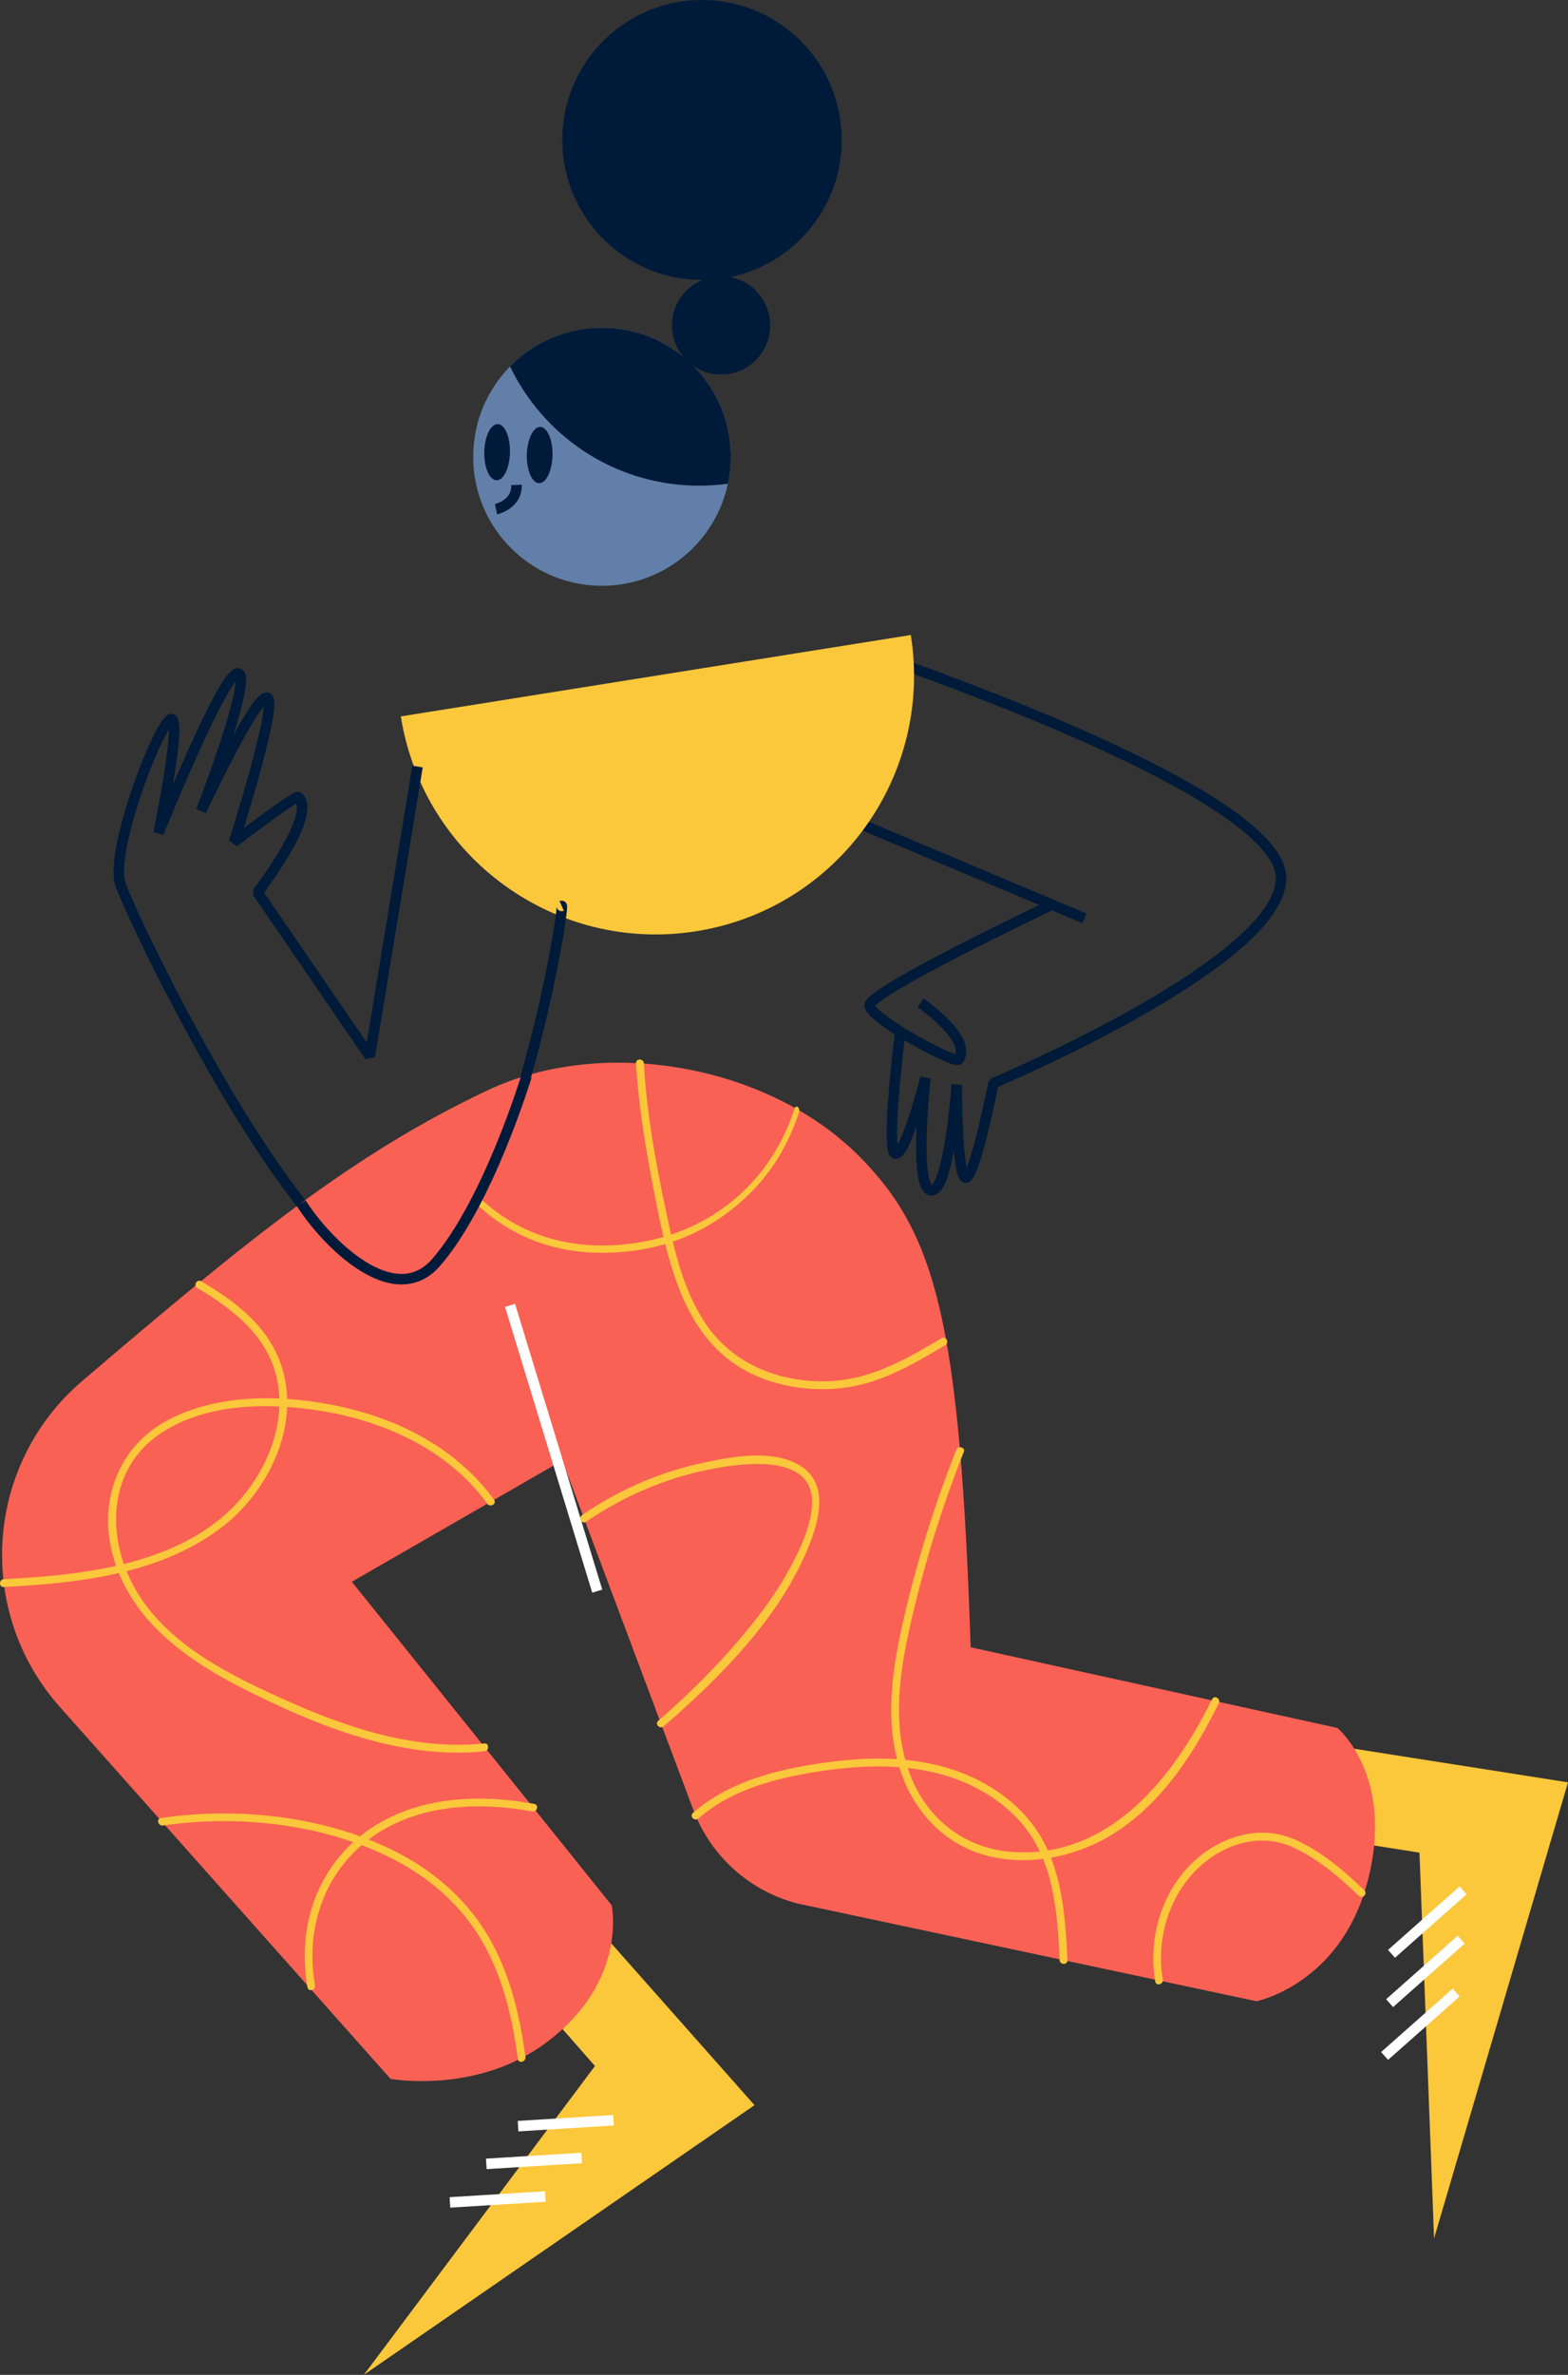 <svg width="111" height="168" viewBox="0 0 111 168" fill="none" xmlns="http://www.w3.org/2000/svg">
<rect x="0" y="0" width="111" height="168" fill="#333333" stroke="none"/>
<path d="M90.055 122.795L111 126.084L101.519 158.344L100.485 131.057L85.233 128.657" fill="#FBC73B"/>
<path d="M41.72 135.724L53.412 148.921L25.756 168L42.117 146.152L34.288 137.235" fill="#FBC73B"/>
<path d="M94.683 122.24C94.683 122.24 98.837 125.718 96.763 133.271C94.807 140.394 88.947 141.569 88.947 141.569L56.473 134.66C53.073 133.789 50.313 131.311 49.078 128.022L39.807 103.317L24.907 111.895L43.298 134.777C43.298 134.777 44.48 140.091 38.746 144.437C33.795 148.19 27.646 147.06 27.646 147.06L4.235 120.749C-1.784 113.983 -1.074 103.584 5.809 97.704C17.785 87.474 25.097 81.579 34.527 77.125C42.717 73.259 54.408 75.301 60.883 81.855C66.298 87.338 67.95 93.676 68.714 116.532" fill="#F96155"/>
<path fill-rule="evenodd" clip-rule="evenodd" d="M36.461 92.235L42.635 112.451L41.925 112.668L35.752 92.452L36.461 92.235Z" fill="white"/>
<path d="M82.317 140.03C81.713 136.575 83.222 132.768 86.346 131.023C87.945 130.129 89.827 129.902 91.522 130.674C93.266 131.471 94.823 132.794 96.195 134.114C96.451 134.361 96.842 133.971 96.584 133.724C95.07 132.265 93.279 130.73 91.286 129.984C89.556 129.336 87.653 129.663 86.066 130.546C82.712 132.414 81.138 136.486 81.783 140.178C81.846 140.527 82.378 140.379 82.317 140.03Z" fill="#FBC73B"/>
<path d="M85.804 120.202C83.076 125.748 78.539 131.473 71.693 131.012C68.339 130.786 65.657 128.713 64.446 125.59C63.097 122.11 63.671 118.305 64.481 114.77C65.423 110.666 66.671 106.623 68.228 102.71C68.36 102.38 67.826 102.237 67.696 102.563C66.139 106.476 64.891 110.519 63.949 114.624C63.106 118.303 62.529 122.264 63.966 125.874C65.114 128.757 67.479 130.879 70.562 131.428C73.532 131.955 76.695 131.161 79.182 129.485C82.419 127.304 84.586 123.927 86.281 120.482C86.438 120.163 85.962 119.882 85.804 120.202Z" fill="#FBC73B"/>
<path d="M49.443 128.642C51.564 126.78 54.367 125.937 57.098 125.457C60.155 124.918 63.38 124.675 66.417 125.46C68.957 126.117 71.387 127.534 72.894 129.726C74.646 132.273 74.88 135.668 75.013 138.662C75.03 139.016 75.581 139.018 75.566 138.662C75.428 135.564 75.169 132.085 73.371 129.446C71.847 127.209 69.409 125.718 66.834 124.998C63.62 124.098 60.197 124.348 56.949 124.92C54.118 125.419 51.249 126.32 49.052 128.248C48.785 128.486 49.176 128.876 49.443 128.642Z" fill="#FBC73B"/>
<path d="M41.484 107.655C44.126 105.847 47.089 104.568 50.231 103.948C52.487 103.503 57.657 102.725 57.485 106.439C57.413 107.995 56.636 109.597 55.911 110.943C55.169 112.318 54.265 113.601 53.293 114.822C51.291 117.334 49.022 119.632 46.595 121.731C46.327 121.965 46.718 122.353 46.985 122.121C51.061 118.588 55.358 114.28 57.342 109.155C58.082 107.247 58.636 104.726 56.449 103.571C54.482 102.534 51.831 103.042 49.769 103.479C46.699 104.128 43.792 105.405 41.204 107.176C40.915 107.379 41.19 107.857 41.484 107.655Z" fill="#FBC73B"/>
<path d="M66.645 94.667C63.997 96.25 61.456 97.7 58.28 97.717C55.188 97.731 52.127 96.555 50.234 94.032C48.444 91.643 47.773 88.604 47.159 85.74C46.419 82.287 45.78 78.749 45.578 75.219C45.557 74.866 45.005 74.862 45.025 75.219C45.194 78.152 45.683 81.088 46.237 83.971C46.733 86.544 47.24 89.183 48.256 91.612C49.142 93.729 50.501 95.626 52.507 96.805C54.532 97.993 56.964 98.424 59.287 98.225C62.158 97.98 64.505 96.596 66.925 95.148C67.229 94.962 66.951 94.485 66.645 94.667Z" fill="#FBC73B"/>
<path d="M56.252 78.417C54.438 83.969 50.19 86.732 46.45 87.639C42.353 88.632 37.752 88.211 34.106 84.875C33.909 84.695 33.731 85.172 33.928 85.352C36.84 88.018 40.305 88.79 43.635 88.597C47.024 88.4 50.382 87.179 53.251 84.255C54.636 82.843 55.8 81.013 56.557 78.698C56.66 78.38 56.355 78.102 56.252 78.417Z" fill="#FBC73B"/>
<path d="M13.968 91.114C16.554 92.644 19.046 94.594 19.639 97.72C20.164 100.488 19.131 103.391 17.429 105.563C13.466 110.627 6.221 111.403 0.266 111.715C-0.088 111.733 -0.09 112.286 0.266 112.268C5.557 111.989 11.335 111.369 15.688 108.049C19.107 105.441 21.404 100.581 19.824 96.338C18.842 93.7 16.58 92.018 14.244 90.637C13.94 90.457 13.662 90.934 13.968 91.114Z" fill="#FBC73B"/>
<path d="M37.823 127.61C33.73 126.86 29.192 127.097 25.755 129.694C22.349 132.267 21.033 136.455 21.769 140.585C21.832 140.934 22.364 140.785 22.301 140.438C21.58 136.394 22.983 132.286 26.409 129.9C29.676 127.626 33.884 127.448 37.679 128.144C38.025 128.206 38.174 127.673 37.823 127.61Z" fill="#FBC73B"/>
<path d="M11.539 129.141C16.973 128.337 23.215 129.05 28.109 131.662C30.419 132.894 32.439 134.637 33.846 136.861C35.52 139.505 36.249 142.591 36.666 145.658C36.714 146.009 37.246 145.858 37.198 145.511C36.763 142.307 35.973 139.076 34.171 136.347C32.723 134.155 30.697 132.417 28.389 131.187C23.355 128.503 16.977 127.784 11.393 128.61C11.042 128.66 11.191 129.193 11.539 129.141Z" fill="#FBC73B"/>
<path d="M34.976 106.098C32.412 102.558 28.408 100.458 24.207 99.528C20.286 98.662 15.703 98.519 12.033 100.38C8.24 102.304 6.847 106.449 8.102 110.428C9.495 114.848 13.458 117.581 17.411 119.556C22.588 122.143 28.391 124.488 34.29 123.888C34.64 123.853 34.644 123.3 34.29 123.335C29.403 123.832 24.635 122.251 20.23 120.278C16.365 118.546 12.11 116.48 9.782 112.76C7.528 109.155 7.465 104.138 11.213 101.511C14.476 99.226 19.031 99.192 22.811 99.822C27.305 100.568 31.767 102.606 34.497 106.378C34.705 106.662 35.183 106.387 34.976 106.098Z" fill="#FBC73B"/>
<path fill-rule="evenodd" clip-rule="evenodd" d="M98.261 137.938L103.328 133.446L103.819 134.002L98.753 138.494L98.261 137.938Z" fill="white"/>
<path fill-rule="evenodd" clip-rule="evenodd" d="M98.125 141.428L103.192 136.936L103.684 137.492L98.617 141.984L98.125 141.428Z" fill="white"/>
<path fill-rule="evenodd" clip-rule="evenodd" d="M97.772 145.163L102.838 140.673L103.33 141.229L98.263 145.719L97.772 145.163Z" fill="white"/>
<path fill-rule="evenodd" clip-rule="evenodd" d="M36.653 150.036L43.406 149.616L43.452 150.357L36.699 150.777L36.653 150.036Z" fill="white"/>
<path fill-rule="evenodd" clip-rule="evenodd" d="M34.402 152.705L41.156 152.286L41.202 153.027L34.448 153.446L34.402 152.705Z" fill="white"/>
<path fill-rule="evenodd" clip-rule="evenodd" d="M31.827 155.43L38.581 155.013L38.627 155.754L31.873 156.171L31.827 155.43Z" fill="white"/>
<path fill-rule="evenodd" clip-rule="evenodd" d="M76.627 65.309L58.643 57.734L58.93 57.049L76.914 64.625L76.627 65.309Z" fill="#001A39"/>
<path fill-rule="evenodd" clip-rule="evenodd" d="M61.963 71.142C61.965 71.14 61.966 71.138 61.968 71.137C62.036 71.063 62.149 70.964 62.314 70.84C62.641 70.595 63.12 70.287 63.711 69.937C64.889 69.239 66.472 68.394 68.062 67.576C69.651 66.759 71.243 65.972 72.438 65.389C73.035 65.098 73.533 64.857 73.882 64.69C74.056 64.606 74.193 64.54 74.286 64.496C74.333 64.474 74.368 64.457 74.392 64.445L74.428 64.428C74.429 64.428 74.429 64.428 74.27 64.093C74.111 63.757 74.111 63.757 74.111 63.757L74.074 63.775C74.049 63.786 74.014 63.803 73.967 63.826C73.873 63.871 73.736 63.936 73.561 64.02C73.211 64.188 72.712 64.43 72.113 64.722C70.916 65.306 69.319 66.096 67.724 66.916C66.13 67.735 64.531 68.588 63.333 69.298C62.736 69.652 62.228 69.976 61.869 70.247C61.69 70.381 61.536 70.511 61.424 70.632C61.368 70.693 61.313 70.761 61.271 70.835C61.232 70.905 61.185 71.015 61.194 71.146C61.203 71.293 61.264 71.423 61.327 71.524C61.392 71.629 61.478 71.733 61.574 71.833C61.764 72.034 62.023 72.251 62.318 72.472C62.909 72.915 63.686 73.404 64.461 73.848C65.237 74.292 66.021 74.697 66.631 74.971C66.934 75.107 67.204 75.215 67.413 75.279C67.515 75.31 67.62 75.337 67.715 75.345C67.762 75.349 67.826 75.351 67.895 75.337C67.961 75.323 68.079 75.283 68.161 75.164L68.161 75.164C68.523 74.645 68.435 74.056 68.204 73.552C67.973 73.051 67.571 72.559 67.16 72.138C66.745 71.713 66.3 71.337 65.96 71.07C65.79 70.936 65.646 70.827 65.543 70.753C65.492 70.715 65.451 70.686 65.422 70.666C65.408 70.656 65.397 70.648 65.39 70.643L65.381 70.637L65.378 70.635L65.377 70.634C65.377 70.634 65.377 70.634 65.167 70.94C64.958 71.246 64.957 71.246 64.957 71.246L64.959 71.248L64.966 71.252C64.973 71.257 64.982 71.263 64.995 71.273C65.02 71.291 65.058 71.318 65.106 71.353C65.203 71.423 65.34 71.525 65.502 71.653C65.826 71.909 66.245 72.262 66.629 72.657C67.019 73.056 67.352 73.476 67.53 73.863C67.664 74.154 67.693 74.384 67.636 74.571C67.634 74.57 67.632 74.57 67.629 74.569C67.465 74.519 67.228 74.425 66.934 74.293C66.352 74.032 65.589 73.639 64.829 73.203C64.068 72.767 63.32 72.296 62.762 71.877C62.483 71.668 62.261 71.479 62.111 71.321C62.041 71.248 61.993 71.188 61.963 71.142ZM61.917 71.199C61.918 71.199 61.918 71.199 61.918 71.199C61.917 71.201 61.916 71.201 61.917 71.199Z" fill="#001A39"/>
<path fill-rule="evenodd" clip-rule="evenodd" d="M64.402 47.577C63.791 47.353 63.38 47.203 63.253 47.147L63.552 46.468C63.655 46.513 64.037 46.653 64.66 46.88C64.768 46.92 64.884 46.962 65.006 47.007C65.823 47.306 66.93 47.713 68.229 48.207C70.826 49.195 74.192 50.53 77.532 52.037C80.868 53.543 84.193 55.227 86.701 56.915C87.954 57.758 89.017 58.611 89.777 59.455C90.531 60.291 91.028 61.161 91.056 62.035C91.084 62.887 90.74 63.749 90.173 64.589C89.605 65.431 88.792 66.281 87.829 67.115C85.902 68.784 83.327 70.433 80.763 71.888C78.195 73.344 75.624 74.612 73.695 75.516C72.73 75.968 71.926 76.33 71.362 76.578C71.08 76.702 70.858 76.798 70.707 76.863C70.689 76.871 70.671 76.879 70.655 76.886C70.649 76.915 70.642 76.947 70.635 76.983C70.598 77.166 70.543 77.429 70.476 77.744C70.341 78.374 70.155 79.214 69.948 80.056C69.742 80.895 69.513 81.745 69.293 82.388C69.184 82.708 69.073 82.992 68.961 83.201C68.906 83.305 68.841 83.408 68.766 83.49C68.701 83.561 68.565 83.685 68.365 83.685C68.15 83.685 68.016 83.546 67.953 83.459C67.885 83.367 67.838 83.255 67.802 83.151C67.73 82.938 67.674 82.654 67.628 82.339C67.588 82.064 67.553 81.751 67.524 81.418C67.403 82.075 67.259 82.702 67.09 83.212C66.972 83.571 66.832 83.897 66.664 84.137C66.506 84.363 66.245 84.614 65.877 84.574C65.507 84.534 65.302 84.227 65.192 83.972C65.072 83.697 64.996 83.34 64.946 82.952C64.844 82.169 64.835 81.155 64.865 80.163C64.87 80.004 64.875 79.845 64.882 79.688C64.724 80.139 64.558 80.57 64.392 80.926C64.271 81.186 64.143 81.422 64.01 81.599C63.943 81.688 63.865 81.775 63.776 81.843C63.687 81.909 63.56 81.978 63.402 81.978C63.145 81.978 63.008 81.786 62.952 81.681C62.891 81.566 62.856 81.427 62.832 81.293C62.783 81.02 62.764 80.65 62.762 80.232C62.758 79.39 62.827 78.276 62.918 77.174C63.01 76.068 63.126 74.964 63.218 74.136C63.265 73.723 63.305 73.378 63.334 73.136C63.349 73.015 63.361 72.92 63.369 72.855C63.373 72.823 63.376 72.798 63.378 72.781L63.381 72.756C63.381 72.755 63.381 72.755 63.749 72.802C64.117 72.849 64.117 72.849 64.117 72.849L64.114 72.874C64.112 72.89 64.109 72.915 64.105 72.947C64.097 73.011 64.085 73.105 64.071 73.225C64.042 73.465 64.001 73.808 63.955 74.219C63.863 75.043 63.748 76.139 63.657 77.235C63.566 78.333 63.5 79.421 63.503 80.229C63.505 80.527 63.515 80.777 63.536 80.971C63.593 80.872 63.655 80.752 63.72 80.612C63.944 80.131 64.178 79.479 64.393 78.813C64.607 78.15 64.797 77.486 64.934 76.986C65.003 76.737 65.058 76.529 65.096 76.384C65.115 76.311 65.129 76.254 65.139 76.216C65.142 76.205 65.144 76.197 65.146 76.189C65.148 76.182 65.149 76.176 65.15 76.171L65.154 76.158L65.154 76.157L65.514 76.247C65.882 76.289 65.882 76.289 65.882 76.289L65.882 76.294L65.88 76.31C65.878 76.325 65.876 76.346 65.873 76.375C65.867 76.431 65.858 76.514 65.848 76.621C65.826 76.833 65.797 77.137 65.766 77.503C65.704 78.234 65.635 79.209 65.606 80.186C65.576 81.167 65.588 82.134 65.681 82.856C65.729 83.22 65.794 83.496 65.872 83.676C65.909 83.761 65.939 83.804 65.957 83.824C65.977 83.809 66.011 83.776 66.058 83.71C66.164 83.559 66.276 83.314 66.386 82.978C66.606 82.314 66.789 81.4 66.934 80.462C67.079 79.528 67.184 78.589 67.254 77.881C67.288 77.528 67.314 77.233 67.331 77.026C67.339 76.923 67.345 76.843 67.35 76.787C67.352 76.76 67.353 76.739 67.354 76.725L67.355 76.709L67.356 76.704C67.356 76.704 67.356 76.704 67.511 76.715L67.356 76.704L68.096 76.73L67.725 76.73C68.096 76.73 68.096 76.73 68.096 76.73L68.096 76.748L68.096 76.803C68.097 76.851 68.097 76.921 68.097 77.01C68.099 77.189 68.101 77.445 68.106 77.753C68.116 78.368 68.135 79.186 68.175 80.004C68.215 80.824 68.274 81.633 68.361 82.232C68.381 82.369 68.402 82.492 68.424 82.598C68.477 82.471 68.533 82.32 68.592 82.148C68.801 81.537 69.023 80.713 69.228 79.879C69.432 79.047 69.617 78.214 69.751 77.589C69.817 77.276 69.871 77.016 69.909 76.834C69.927 76.743 69.942 76.671 69.952 76.622L69.963 76.567L69.966 76.549L69.966 76.548C69.966 76.548 69.966 76.548 70.33 76.62C70.187 76.278 70.187 76.278 70.187 76.278L70.19 76.277L70.201 76.272C70.209 76.269 70.22 76.264 70.234 76.258L70.244 76.254C70.283 76.237 70.34 76.213 70.415 76.181C70.564 76.117 70.784 76.022 71.063 75.898C71.623 75.652 72.422 75.293 73.38 74.844C75.299 73.945 77.852 72.685 80.397 71.242C82.946 69.796 85.472 68.175 87.344 66.553C88.28 65.742 89.04 64.942 89.559 64.174C90.079 63.403 90.335 62.695 90.315 62.059C90.295 61.445 89.936 60.739 89.227 59.952C88.524 59.172 87.516 58.358 86.287 57.531C83.831 55.878 80.551 54.214 77.227 52.714C73.906 51.215 70.556 49.886 67.966 48.901C66.671 48.409 65.567 48.003 64.752 47.705C64.629 47.66 64.513 47.617 64.402 47.577ZM70.33 76.62L70.187 76.278L69.966 76.548L70.33 76.62ZM68.213 82.994C68.213 82.994 68.215 82.992 68.218 82.99C68.215 82.993 68.213 82.994 68.213 82.994ZM65.934 83.837C65.934 83.837 65.936 83.837 65.938 83.836C65.936 83.837 65.934 83.838 65.934 83.837ZM65.514 76.247L65.882 76.289L65.154 76.157L65.514 76.247Z" fill="#001A39"/>
<path d="M64.476 44.921C66.065 54.904 59.27 64.284 49.3 65.875C39.33 67.465 29.963 60.662 28.374 50.679" fill="#FBC73B"/>
<path d="M33.5 32.117C33.39 37.157 37.382 41.331 42.415 41.439C46.864 41.536 50.639 38.423 51.528 34.218C51.645 33.667 51.712 33.097 51.725 32.512C51.834 27.473 47.843 23.298 42.81 23.19C40.19 23.133 37.808 24.187 36.106 25.923C34.538 27.521 33.552 29.7 33.5 32.117Z" fill="#617FA8"/>
<path d="M36.106 25.921C38.448 30.806 43.385 34.227 49.167 34.354C49.969 34.37 50.759 34.324 51.531 34.218C51.647 33.667 51.714 33.097 51.727 32.512C51.836 27.473 47.845 23.298 42.812 23.19C40.191 23.133 37.806 24.185 36.106 25.921Z" fill="#001A39"/>
<path d="M51.047 26.496C52.965 26.496 54.521 24.939 54.521 23.018C54.521 21.096 52.965 19.539 51.047 19.539C49.128 19.539 47.572 21.096 47.572 23.018C47.572 24.939 49.128 26.496 51.047 26.496Z" fill="#001A39"/>
<path d="M49.695 19.802C55.157 19.802 59.584 15.37 59.584 9.901C59.584 4.433 55.157 0 49.695 0C44.234 0 39.807 4.433 39.807 9.901C39.807 15.37 44.234 19.802 49.695 19.802Z" fill="#001A39"/>
<path d="M36.1 32.008C36.124 30.91 35.736 30.012 35.235 30.001C34.733 29.99 34.307 30.871 34.283 31.969C34.26 33.066 34.647 33.965 35.149 33.976C35.65 33.987 36.076 33.106 36.1 32.008Z" fill="#001A39"/>
<path d="M39.113 32.211C39.136 31.113 38.749 30.215 38.247 30.204C37.746 30.193 37.32 31.074 37.296 32.172C37.273 33.27 37.66 34.168 38.161 34.179C38.663 34.19 39.089 33.309 39.113 32.211Z" fill="#001A39"/>
<path fill-rule="evenodd" clip-rule="evenodd" d="M35.192 36.383C35.192 36.383 35.192 36.383 35.113 36.02C35.033 35.658 35.033 35.658 35.033 35.658L35.033 35.658L35.033 35.658C35.034 35.658 35.036 35.657 35.04 35.656C35.047 35.654 35.059 35.651 35.076 35.647C35.108 35.637 35.158 35.622 35.217 35.599C35.338 35.554 35.495 35.482 35.648 35.376C35.949 35.168 36.215 34.846 36.194 34.315L36.935 34.285C36.969 35.144 36.51 35.682 36.071 35.987C35.854 36.137 35.638 36.235 35.477 36.295C35.397 36.325 35.329 36.346 35.279 36.361C35.255 36.367 35.234 36.373 35.22 36.377C35.212 36.378 35.206 36.38 35.202 36.381L35.196 36.382L35.194 36.383L35.193 36.383L35.192 36.383ZM35.033 35.658L35.032 35.658L35.032 35.658C35.032 35.658 35.032 35.658 35.033 35.658Z" fill="#001A39"/>
<path fill-rule="evenodd" clip-rule="evenodd" d="M16.442 47.404C16.552 47.322 16.771 47.196 17.019 47.292L17.02 47.292C17.233 47.376 17.328 47.563 17.37 47.703C17.413 47.846 17.424 48.01 17.42 48.172C17.414 48.501 17.346 48.925 17.243 49.396C17.079 50.151 16.814 51.077 16.515 52.025C16.882 51.356 17.246 50.73 17.572 50.23C17.812 49.861 18.043 49.544 18.247 49.33C18.347 49.225 18.459 49.124 18.58 49.058C18.696 48.996 18.906 48.923 19.118 49.044C19.315 49.157 19.373 49.367 19.395 49.481C19.422 49.618 19.426 49.779 19.419 49.945C19.404 50.282 19.34 50.72 19.245 51.214C19.055 52.206 18.732 53.48 18.387 54.731C18.042 55.984 17.674 57.223 17.392 58.148C17.346 58.301 17.301 58.444 17.26 58.579C17.638 58.294 18.095 57.954 18.556 57.617C19.116 57.208 19.687 56.8 20.131 56.506C20.351 56.359 20.548 56.235 20.7 56.153C20.774 56.112 20.851 56.074 20.922 56.049C20.955 56.037 21.006 56.021 21.065 56.016C21.108 56.013 21.258 56.004 21.383 56.124C21.64 56.371 21.741 56.7 21.756 57.034C21.771 57.364 21.704 57.728 21.593 58.094C21.372 58.828 20.951 59.66 20.501 60.43C20.048 61.204 19.555 61.935 19.175 62.471C18.985 62.74 18.823 62.96 18.709 63.114C18.702 63.123 18.696 63.131 18.69 63.14L25.962 73.752L29.192 54.167L29.924 54.288L26.544 74.783L25.872 74.933L17.927 63.339L17.94 62.901L17.942 62.898L17.951 62.887C17.959 62.877 17.97 62.862 17.985 62.842C18.015 62.803 18.059 62.745 18.115 62.67C18.226 62.52 18.384 62.305 18.57 62.042C18.942 61.516 19.423 60.804 19.861 60.055C20.301 59.301 20.687 58.529 20.883 57.88C20.981 57.554 21.025 57.281 21.015 57.067C21.012 56.98 20.999 56.907 20.98 56.847C20.865 56.914 20.716 57.008 20.541 57.124C20.111 57.41 19.552 57.809 18.993 58.217C18.436 58.624 17.884 59.037 17.471 59.349C17.265 59.504 17.093 59.634 16.974 59.726C16.914 59.771 16.867 59.807 16.835 59.831L16.787 59.868L16.786 59.869C16.786 59.869 16.786 59.869 16.561 59.574C16.207 59.461 16.207 59.461 16.207 59.461L16.216 59.433C16.22 59.422 16.224 59.409 16.229 59.392C16.233 59.38 16.237 59.367 16.242 59.352C16.265 59.281 16.298 59.176 16.34 59.042C16.423 58.775 16.542 58.392 16.683 57.931C16.964 57.01 17.33 55.778 17.672 54.534C18.016 53.287 18.333 52.036 18.517 51.074C18.604 50.619 18.659 50.242 18.675 49.964C18.538 50.128 18.376 50.355 18.192 50.636C17.727 51.35 17.171 52.35 16.633 53.374C16.096 54.395 15.582 55.431 15.202 56.212C15.012 56.603 14.855 56.929 14.747 57.158C14.692 57.272 14.65 57.362 14.621 57.423C14.607 57.454 14.596 57.477 14.588 57.493L14.577 57.517L14.577 57.517C14.577 57.517 14.577 57.517 14.241 57.359C13.896 57.225 13.896 57.225 13.896 57.225L13.906 57.199C13.912 57.182 13.922 57.156 13.935 57.122C13.961 57.053 14 56.953 14.048 56.826C14.145 56.571 14.281 56.205 14.443 55.766C14.765 54.886 15.185 53.711 15.575 52.525C15.965 51.336 16.32 50.148 16.519 49.238C16.611 48.813 16.665 48.467 16.677 48.215C16.67 48.224 16.662 48.234 16.654 48.244C16.452 48.503 16.2 48.907 15.914 49.422C15.346 50.449 14.673 51.861 14.027 53.293C13.382 54.724 12.766 56.167 12.312 57.253C12.085 57.795 11.898 58.249 11.768 58.566C11.703 58.725 11.652 58.85 11.618 58.935C11.601 58.977 11.588 59.01 11.579 59.032L11.565 59.065C11.565 59.065 11.565 59.065 11.221 58.926C10.858 58.85 10.858 58.85 10.858 58.85L10.863 58.828C10.866 58.814 10.87 58.792 10.876 58.764C10.888 58.706 10.905 58.623 10.927 58.516C10.97 58.302 11.031 57.996 11.101 57.629C11.243 56.893 11.424 55.912 11.584 54.924C11.743 53.934 11.88 52.948 11.933 52.2C11.949 51.968 11.957 51.765 11.956 51.596C11.826 51.806 11.675 52.086 11.509 52.424C11.081 53.297 10.579 54.515 10.122 55.821C9.666 57.128 9.258 58.512 9.015 59.717C8.893 60.319 8.814 60.87 8.789 61.34C8.764 61.817 8.796 62.182 8.877 62.429C9.137 63.228 10.817 66.932 13.197 71.415C15.573 75.889 18.624 81.094 21.61 84.896L21.027 85.355C18 81.501 14.925 76.249 12.542 71.764C10.165 67.287 8.454 63.528 8.172 62.659C8.05 62.285 8.022 61.813 8.049 61.301C8.076 60.783 8.162 60.194 8.288 59.57C8.54 58.321 8.959 56.903 9.422 55.576C9.886 54.249 10.399 53.003 10.843 52.097C11.064 51.646 11.274 51.267 11.458 51.003C11.548 50.873 11.644 50.754 11.743 50.667C11.792 50.623 11.857 50.575 11.935 50.543C12.015 50.509 12.132 50.483 12.261 50.523L12.262 50.523C12.473 50.588 12.565 50.77 12.604 50.871C12.648 50.986 12.67 51.12 12.683 51.251C12.708 51.517 12.7 51.865 12.672 52.253C12.617 53.035 12.476 54.047 12.316 55.043C12.289 55.206 12.262 55.369 12.235 55.53C12.576 54.733 12.958 53.858 13.351 52.987C13.999 51.551 14.682 50.117 15.266 49.062C15.557 48.538 15.831 48.092 16.071 47.786C16.189 47.635 16.314 47.498 16.442 47.404ZM11.91 51.134C11.908 51.13 11.907 51.128 11.907 51.128C11.907 51.128 11.908 51.13 11.91 51.134ZM11.221 58.926L10.858 58.85L11.565 59.065L11.221 58.926ZM16.906 47.986C16.906 47.986 16.903 47.988 16.899 47.989C16.904 47.987 16.906 47.986 16.906 47.986ZM14.241 57.359L13.896 57.225L14.577 57.517L14.241 57.359ZM18.659 49.593C18.659 49.592 18.66 49.595 18.662 49.601C18.66 49.596 18.659 49.593 18.659 49.593ZM16.561 59.574L16.207 59.461L16.786 59.869L16.561 59.574ZM21.171 56.748C21.171 56.748 21.17 56.749 21.169 56.749C21.17 56.748 21.171 56.748 21.171 56.748ZM39.583 67.816C39.156 70.061 38.488 73.096 37.587 76.226L36.874 76.02C37.768 72.917 38.431 69.906 38.854 67.677C39.066 66.563 39.217 65.647 39.308 65.015C39.353 64.699 39.382 64.458 39.396 64.3C39.403 64.219 39.405 64.171 39.405 64.149C39.405 64.132 39.404 64.149 39.41 64.18L39.41 64.181C39.413 64.191 39.426 64.255 39.477 64.319C39.508 64.358 39.566 64.416 39.66 64.444C39.759 64.474 39.85 64.456 39.914 64.427L39.612 63.749C39.678 63.72 39.771 63.702 39.872 63.733C39.968 63.761 40.028 63.82 40.06 63.861C40.115 63.93 40.13 64.002 40.134 64.019L40.135 64.02C40.145 64.07 40.146 64.118 40.147 64.142C40.147 64.203 40.142 64.28 40.135 64.366C40.119 64.543 40.088 64.799 40.042 65.121C39.95 65.766 39.796 66.694 39.583 67.816Z" fill="#001A39"/>
<path fill-rule="evenodd" clip-rule="evenodd" d="M35.807 81.253C34.67 84.02 33.052 87.363 31.156 89.546C30.346 90.479 29.39 90.873 28.386 90.862C27.4 90.852 26.403 90.454 25.478 89.877C23.63 88.725 21.948 86.78 21.017 85.326L21.641 84.925C22.533 86.318 24.142 88.169 25.87 89.247C26.733 89.786 27.596 90.112 28.393 90.12C29.172 90.128 29.924 89.834 30.596 89.059C32.408 86.973 33.988 83.726 35.122 80.97C35.686 79.598 36.135 78.358 36.444 77.461C36.597 77.013 36.716 76.651 36.796 76.401C36.836 76.276 36.867 76.179 36.887 76.114C36.897 76.081 36.905 76.056 36.91 76.04L36.915 76.022L36.917 76.017L36.917 76.016L36.917 76.016C36.917 76.016 36.917 76.016 37.272 76.123C37.627 76.23 37.627 76.231 37.627 76.231L37.625 76.238L37.619 76.258C37.613 76.275 37.605 76.301 37.595 76.334C37.574 76.402 37.543 76.501 37.502 76.628C37.421 76.882 37.301 77.249 37.145 77.703C36.833 78.61 36.379 79.864 35.807 81.253Z" fill="#001A39"/>
</svg>
